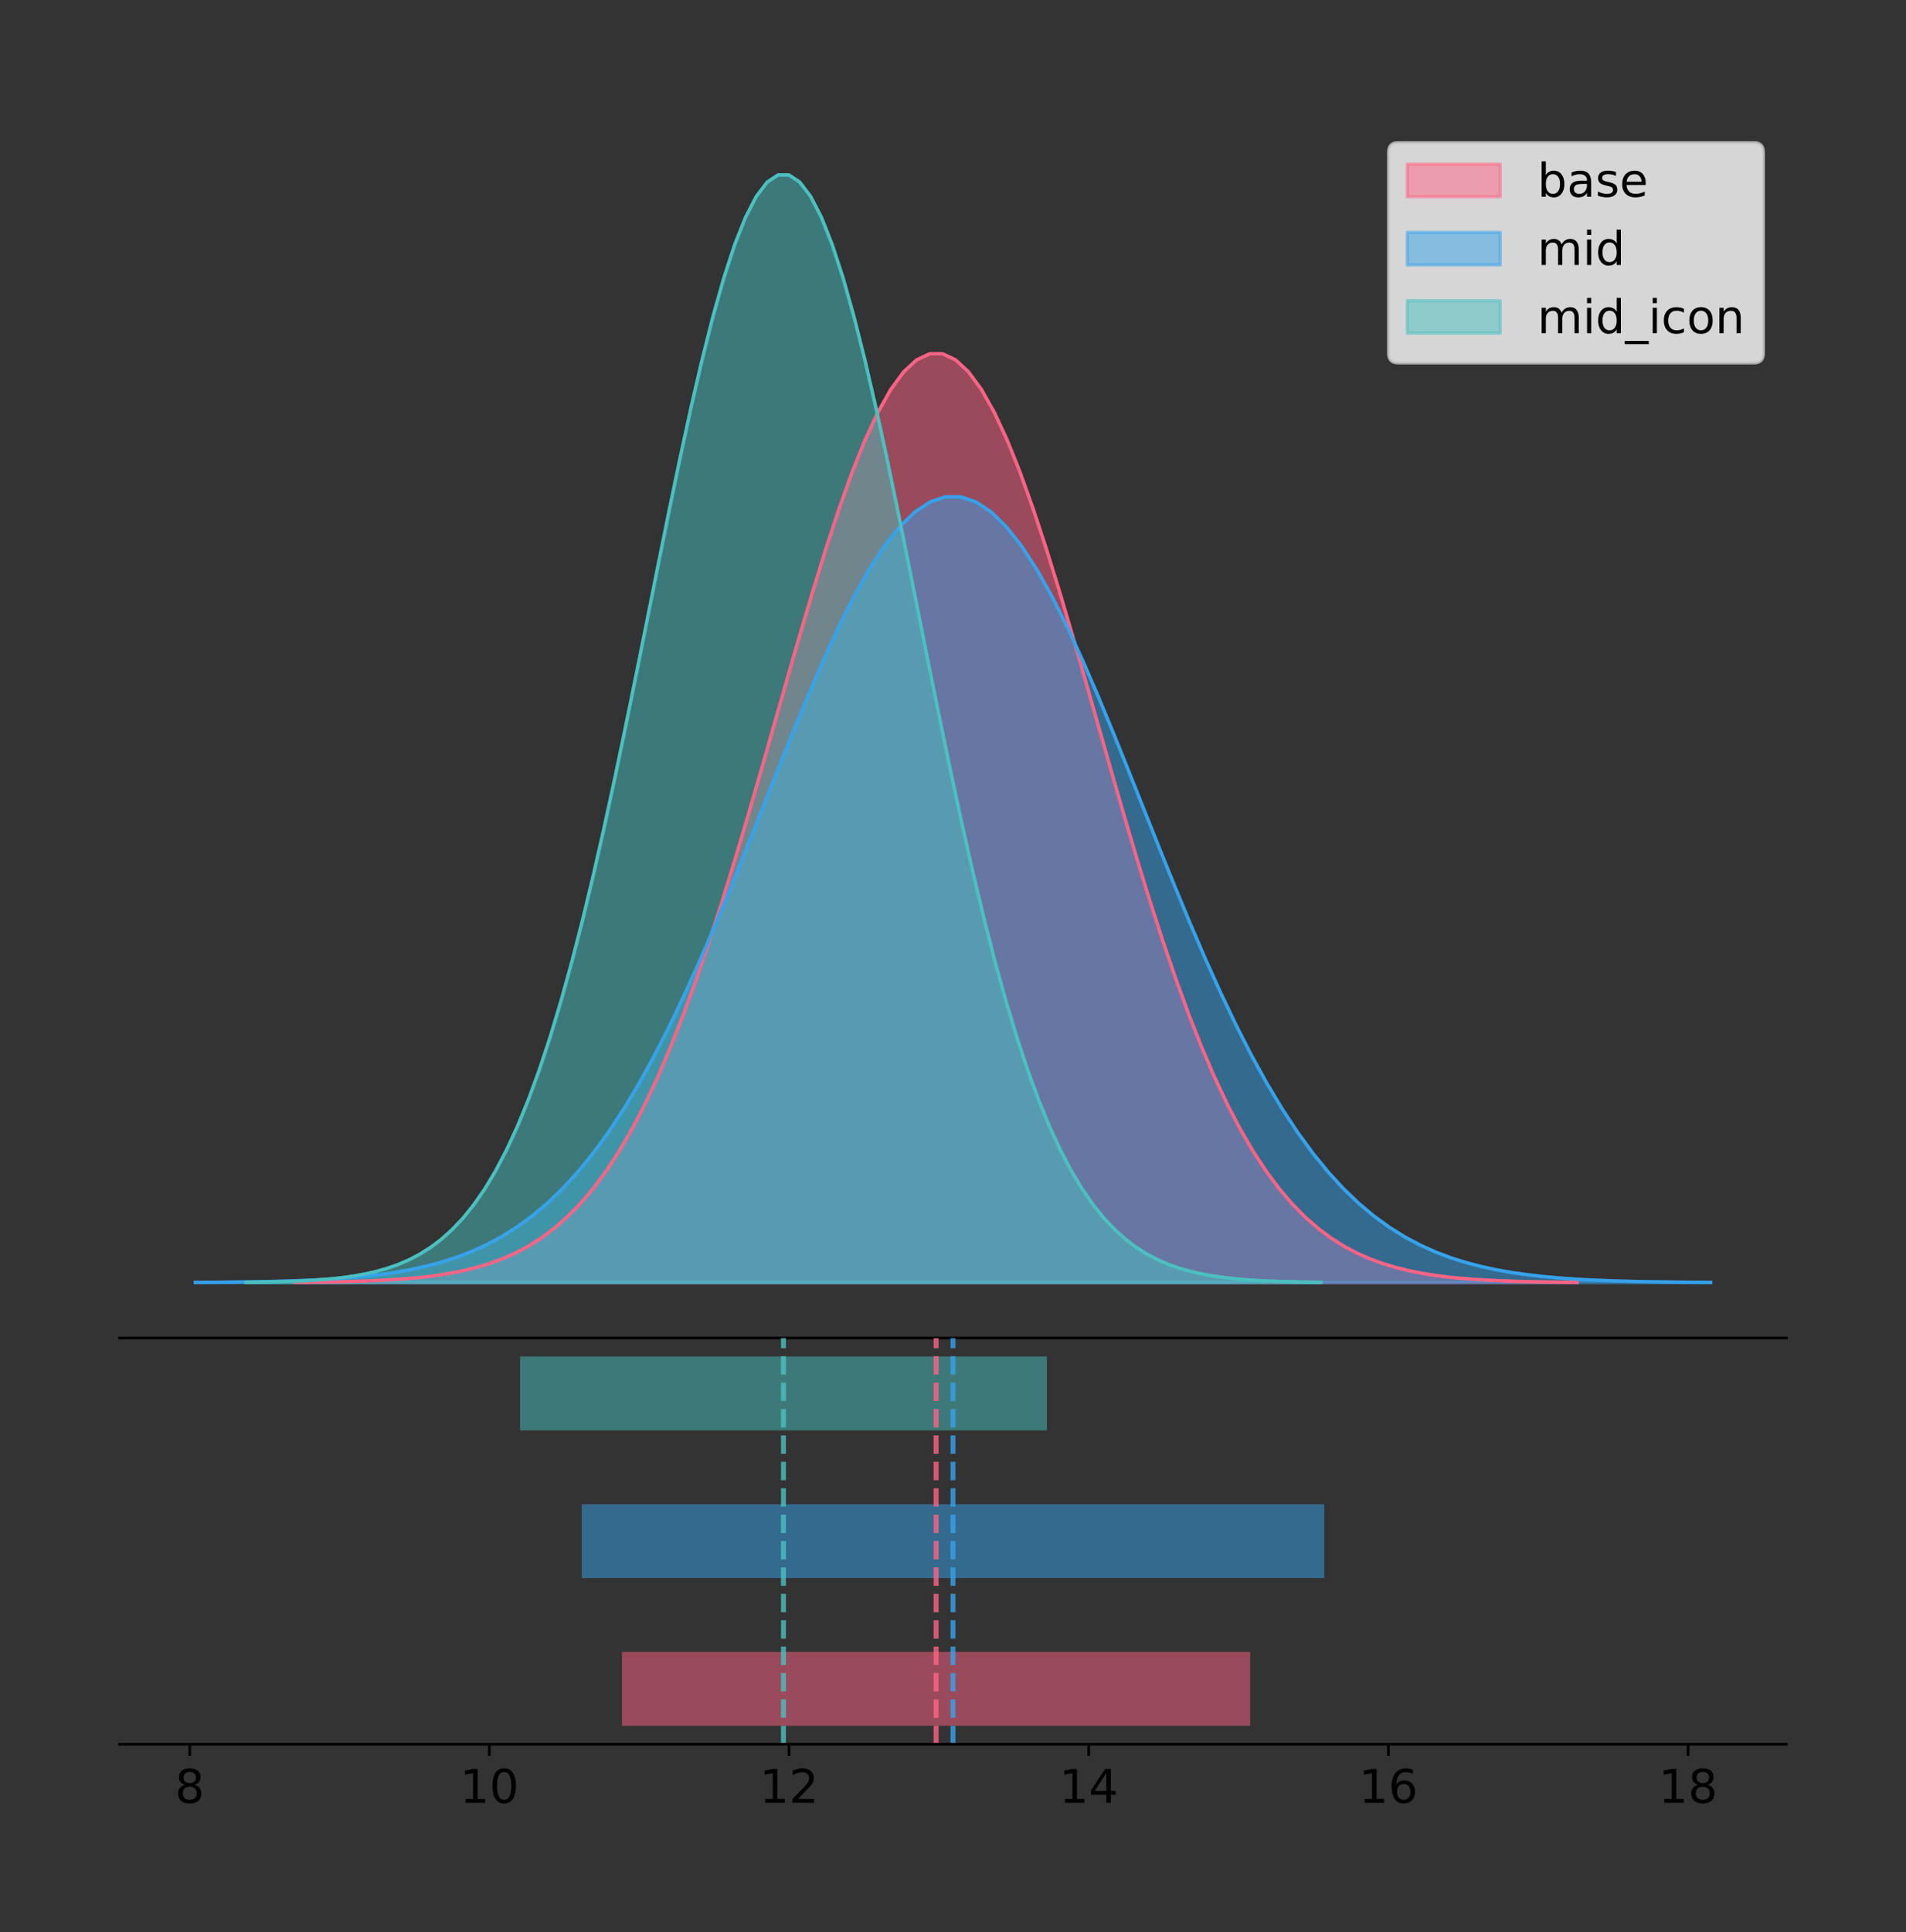 <?xml version="1.0" encoding="utf-8" standalone="no"?>
<!DOCTYPE svg PUBLIC "-//W3C//DTD SVG 1.1//EN"
  "http://www.w3.org/Graphics/SVG/1.1/DTD/svg11.dtd">
<!-- Created with matplotlib (https://matplotlib.org/) -->
<svg height="581.789pt" version="1.1" viewBox="0 0 574.2 581.789" width="574.2pt" xmlns="http://www.w3.org/2000/svg" xmlns:xlink="http://www.w3.org/1999/xlink">
 <rect x="0" y="0" width="574.2" height="581.789" fill="#333333" stroke="none"/>
 <defs>
  <style type="text/css">
*{stroke-linecap:butt;stroke-linejoin:round;}
  </style>
 </defs>
 <g id="figure_1">
  <g id="patch_1">
   <path d="M 0 581.789 
L 574.2 581.789 
L 574.2 0 
L 0 0 
z
" style="fill:none;"/>
  </g>
  <g id="axes_1">
   <g id="patch_2">
    <path d="M 36 402.93 
L 538.2 402.93 
L 538.2 36 
L 36 36 
z
" style="fill:none;"/>
   </g>
   <g id="PolyCollection_1">
    <defs>
     <path d="M 88.896 -195.538 
L 88.896 -195.632 
L 92.797 -195.667 
L 96.698 -195.715 
L 100.6 -195.778 
L 104.501 -195.863 
L 108.402 -195.974 
L 112.303 -196.119 
L 116.205 -196.307 
L 120.106 -196.55 
L 124.007 -196.86 
L 127.908 -197.255 
L 131.81 -197.753 
L 135.711 -198.376 
L 139.612 -199.152 
L 143.514 -200.11 
L 147.415 -201.284 
L 151.316 -202.712 
L 155.217 -204.437 
L 159.119 -206.505 
L 163.02 -208.966 
L 166.921 -211.872 
L 170.822 -215.277 
L 174.724 -219.237 
L 178.625 -223.807 
L 182.526 -229.038 
L 186.427 -234.978 
L 190.329 -241.67 
L 194.23 -249.146 
L 198.131 -257.427 
L 202.033 -266.524 
L 205.934 -276.427 
L 209.835 -287.112 
L 213.736 -298.533 
L 217.638 -310.626 
L 221.539 -323.3 
L 225.44 -336.448 
L 229.341 -349.937 
L 233.243 -363.616 
L 237.144 -377.317 
L 241.045 -390.854 
L 244.946 -404.034 
L 248.848 -416.654 
L 252.749 -428.512 
L 256.65 -439.408 
L 260.552 -449.153 
L 264.453 -457.57 
L 268.354 -464.504 
L 272.255 -469.825 
L 276.157 -473.431 
L 280.058 -475.252 
L 283.959 -475.252 
L 287.86 -473.431 
L 291.762 -469.825 
L 295.663 -464.504 
L 299.564 -457.57 
L 303.465 -449.153 
L 307.367 -439.408 
L 311.268 -428.512 
L 315.169 -416.654 
L 319.071 -404.034 
L 322.972 -390.854 
L 326.873 -377.317 
L 330.774 -363.616 
L 334.676 -349.937 
L 338.577 -336.448 
L 342.478 -323.3 
L 346.379 -310.626 
L 350.281 -298.533 
L 354.182 -287.112 
L 358.083 -276.427 
L 361.984 -266.524 
L 365.886 -257.427 
L 369.787 -249.146 
L 373.688 -241.67 
L 377.589 -234.978 
L 381.491 -229.038 
L 385.392 -223.807 
L 389.293 -219.237 
L 393.195 -215.277 
L 397.096 -211.872 
L 400.997 -208.966 
L 404.898 -206.505 
L 408.8 -204.437 
L 412.701 -202.712 
L 416.602 -201.284 
L 420.503 -200.11 
L 424.405 -199.152 
L 428.306 -198.376 
L 432.207 -197.753 
L 436.108 -197.255 
L 440.01 -196.86 
L 443.911 -196.55 
L 447.812 -196.307 
L 451.714 -196.119 
L 455.615 -195.974 
L 459.516 -195.863 
L 463.417 -195.778 
L 467.319 -195.715 
L 471.22 -195.667 
L 475.121 -195.632 
L 475.121 -195.538 
L 475.121 -195.538 
L 471.22 -195.538 
L 467.319 -195.538 
L 463.417 -195.538 
L 459.516 -195.538 
L 455.615 -195.538 
L 451.714 -195.538 
L 447.812 -195.538 
L 443.911 -195.538 
L 440.01 -195.538 
L 436.108 -195.538 
L 432.207 -195.538 
L 428.306 -195.538 
L 424.405 -195.538 
L 420.503 -195.538 
L 416.602 -195.538 
L 412.701 -195.538 
L 408.8 -195.538 
L 404.898 -195.538 
L 400.997 -195.538 
L 397.096 -195.538 
L 393.195 -195.538 
L 389.293 -195.538 
L 385.392 -195.538 
L 381.491 -195.538 
L 377.589 -195.538 
L 373.688 -195.538 
L 369.787 -195.538 
L 365.886 -195.538 
L 361.984 -195.538 
L 358.083 -195.538 
L 354.182 -195.538 
L 350.281 -195.538 
L 346.379 -195.538 
L 342.478 -195.538 
L 338.577 -195.538 
L 334.676 -195.538 
L 330.774 -195.538 
L 326.873 -195.538 
L 322.972 -195.538 
L 319.071 -195.538 
L 315.169 -195.538 
L 311.268 -195.538 
L 307.367 -195.538 
L 303.465 -195.538 
L 299.564 -195.538 
L 295.663 -195.538 
L 291.762 -195.538 
L 287.86 -195.538 
L 283.959 -195.538 
L 280.058 -195.538 
L 276.157 -195.538 
L 272.255 -195.538 
L 268.354 -195.538 
L 264.453 -195.538 
L 260.552 -195.538 
L 256.65 -195.538 
L 252.749 -195.538 
L 248.848 -195.538 
L 244.946 -195.538 
L 241.045 -195.538 
L 237.144 -195.538 
L 233.243 -195.538 
L 229.341 -195.538 
L 225.44 -195.538 
L 221.539 -195.538 
L 217.638 -195.538 
L 213.736 -195.538 
L 209.835 -195.538 
L 205.934 -195.538 
L 202.033 -195.538 
L 198.131 -195.538 
L 194.23 -195.538 
L 190.329 -195.538 
L 186.427 -195.538 
L 182.526 -195.538 
L 178.625 -195.538 
L 174.724 -195.538 
L 170.822 -195.538 
L 166.921 -195.538 
L 163.02 -195.538 
L 159.119 -195.538 
L 155.217 -195.538 
L 151.316 -195.538 
L 147.415 -195.538 
L 143.514 -195.538 
L 139.612 -195.538 
L 135.711 -195.538 
L 131.81 -195.538 
L 127.908 -195.538 
L 124.007 -195.538 
L 120.106 -195.538 
L 116.205 -195.538 
L 112.303 -195.538 
L 108.402 -195.538 
L 104.501 -195.538 
L 100.6 -195.538 
L 96.698 -195.538 
L 92.797 -195.538 
L 88.896 -195.538 
z
" id="m0b318b59a5" style="stroke:#ff6384;stroke-opacity:0.5;"/>
    </defs>
    <g clip-path="url(#pa1c0370729)">
     <use style="fill:#ff6384;fill-opacity:0.5;stroke:#ff6384;stroke-opacity:0.5;" x="0" xlink:href="#m0b318b59a5" y="581.789"/>
    </g>
   </g>
   <g id="PolyCollection_2">
    <defs>
     <path d="M 58.827 -195.538 
L 58.827 -195.617 
L 63.439 -195.647 
L 68.05 -195.688 
L 72.662 -195.741 
L 77.274 -195.813 
L 81.885 -195.907 
L 86.497 -196.029 
L 91.108 -196.188 
L 95.72 -196.394 
L 100.331 -196.656 
L 104.943 -196.99 
L 109.555 -197.412 
L 114.166 -197.939 
L 118.778 -198.595 
L 123.389 -199.406 
L 128.001 -200.399 
L 132.612 -201.607 
L 137.224 -203.066 
L 141.836 -204.816 
L 146.447 -206.898 
L 151.059 -209.356 
L 155.67 -212.237 
L 160.282 -215.587 
L 164.893 -219.453 
L 169.505 -223.878 
L 174.117 -228.903 
L 178.728 -234.564 
L 183.34 -240.889 
L 187.951 -247.895 
L 192.563 -255.59 
L 197.174 -263.968 
L 201.786 -273.007 
L 206.398 -282.669 
L 211.009 -292.899 
L 215.621 -303.622 
L 220.232 -314.744 
L 224.844 -326.156 
L 229.455 -337.728 
L 234.067 -349.318 
L 238.679 -360.77 
L 243.29 -371.92 
L 247.902 -382.596 
L 252.513 -392.628 
L 257.125 -401.846 
L 261.736 -410.089 
L 266.348 -417.21 
L 270.96 -423.076 
L 275.571 -427.578 
L 280.183 -430.628 
L 284.794 -432.168 
L 289.406 -432.168 
L 294.017 -430.628 
L 298.629 -427.578 
L 303.24 -423.076 
L 307.852 -417.21 
L 312.464 -410.089 
L 317.075 -401.846 
L 321.687 -392.628 
L 326.298 -382.596 
L 330.91 -371.92 
L 335.521 -360.77 
L 340.133 -349.318 
L 344.745 -337.728 
L 349.356 -326.156 
L 353.968 -314.744 
L 358.579 -303.622 
L 363.191 -292.899 
L 367.802 -282.669 
L 372.414 -273.007 
L 377.026 -263.968 
L 381.637 -255.59 
L 386.249 -247.895 
L 390.86 -240.889 
L 395.472 -234.564 
L 400.083 -228.903 
L 404.695 -223.878 
L 409.307 -219.453 
L 413.918 -215.587 
L 418.53 -212.237 
L 423.141 -209.356 
L 427.753 -206.898 
L 432.364 -204.816 
L 436.976 -203.066 
L 441.588 -201.607 
L 446.199 -200.399 
L 450.811 -199.406 
L 455.422 -198.595 
L 460.034 -197.939 
L 464.645 -197.412 
L 469.257 -196.99 
L 473.869 -196.656 
L 478.48 -196.394 
L 483.092 -196.188 
L 487.703 -196.029 
L 492.315 -195.907 
L 496.926 -195.813 
L 501.538 -195.741 
L 506.15 -195.688 
L 510.761 -195.647 
L 515.373 -195.617 
L 515.373 -195.538 
L 515.373 -195.538 
L 510.761 -195.538 
L 506.15 -195.538 
L 501.538 -195.538 
L 496.926 -195.538 
L 492.315 -195.538 
L 487.703 -195.538 
L 483.092 -195.538 
L 478.48 -195.538 
L 473.869 -195.538 
L 469.257 -195.538 
L 464.645 -195.538 
L 460.034 -195.538 
L 455.422 -195.538 
L 450.811 -195.538 
L 446.199 -195.538 
L 441.588 -195.538 
L 436.976 -195.538 
L 432.364 -195.538 
L 427.753 -195.538 
L 423.141 -195.538 
L 418.53 -195.538 
L 413.918 -195.538 
L 409.307 -195.538 
L 404.695 -195.538 
L 400.083 -195.538 
L 395.472 -195.538 
L 390.86 -195.538 
L 386.249 -195.538 
L 381.637 -195.538 
L 377.026 -195.538 
L 372.414 -195.538 
L 367.802 -195.538 
L 363.191 -195.538 
L 358.579 -195.538 
L 353.968 -195.538 
L 349.356 -195.538 
L 344.745 -195.538 
L 340.133 -195.538 
L 335.521 -195.538 
L 330.91 -195.538 
L 326.298 -195.538 
L 321.687 -195.538 
L 317.075 -195.538 
L 312.464 -195.538 
L 307.852 -195.538 
L 303.24 -195.538 
L 298.629 -195.538 
L 294.017 -195.538 
L 289.406 -195.538 
L 284.794 -195.538 
L 280.183 -195.538 
L 275.571 -195.538 
L 270.96 -195.538 
L 266.348 -195.538 
L 261.736 -195.538 
L 257.125 -195.538 
L 252.513 -195.538 
L 247.902 -195.538 
L 243.29 -195.538 
L 238.679 -195.538 
L 234.067 -195.538 
L 229.455 -195.538 
L 224.844 -195.538 
L 220.232 -195.538 
L 215.621 -195.538 
L 211.009 -195.538 
L 206.398 -195.538 
L 201.786 -195.538 
L 197.174 -195.538 
L 192.563 -195.538 
L 187.951 -195.538 
L 183.34 -195.538 
L 178.728 -195.538 
L 174.117 -195.538 
L 169.505 -195.538 
L 164.893 -195.538 
L 160.282 -195.538 
L 155.67 -195.538 
L 151.059 -195.538 
L 146.447 -195.538 
L 141.836 -195.538 
L 137.224 -195.538 
L 132.612 -195.538 
L 128.001 -195.538 
L 123.389 -195.538 
L 118.778 -195.538 
L 114.166 -195.538 
L 109.555 -195.538 
L 104.943 -195.538 
L 100.331 -195.538 
L 95.72 -195.538 
L 91.108 -195.538 
L 86.497 -195.538 
L 81.885 -195.538 
L 77.274 -195.538 
L 72.662 -195.538 
L 68.05 -195.538 
L 63.439 -195.538 
L 58.827 -195.538 
z
" id="m1420cfcdd9" style="stroke:#36a2eb;stroke-opacity:0.5;"/>
    </defs>
    <g clip-path="url(#pa1c0370729)">
     <use style="fill:#36a2eb;fill-opacity:0.5;stroke:#36a2eb;stroke-opacity:0.5;" x="0" xlink:href="#m1420cfcdd9" y="581.789"/>
    </g>
   </g>
   <g id="PolyCollection_3">
    <defs>
     <path d="M 74.09 -195.538 
L 74.09 -195.65 
L 77.361 -195.692 
L 80.633 -195.749 
L 83.904 -195.825 
L 87.175 -195.925 
L 90.447 -196.058 
L 93.718 -196.23 
L 96.99 -196.455 
L 100.261 -196.744 
L 103.532 -197.115 
L 106.804 -197.585 
L 110.075 -198.179 
L 113.346 -198.923 
L 116.618 -199.848 
L 119.889 -200.99 
L 123.16 -202.39 
L 126.432 -204.093 
L 129.703 -206.151 
L 132.974 -208.617 
L 136.246 -211.552 
L 139.517 -215.017 
L 142.789 -219.078 
L 146.06 -223.801 
L 149.331 -229.25 
L 152.603 -235.488 
L 155.874 -242.572 
L 159.145 -250.552 
L 162.417 -259.468 
L 165.688 -269.344 
L 168.959 -280.192 
L 172.231 -292.002 
L 175.502 -304.744 
L 178.774 -318.365 
L 182.045 -332.786 
L 185.316 -347.901 
L 188.588 -363.58 
L 191.859 -379.667 
L 195.13 -395.98 
L 198.402 -412.318 
L 201.673 -428.462 
L 204.944 -444.18 
L 208.216 -459.23 
L 211.487 -473.372 
L 214.759 -486.366 
L 218.03 -497.987 
L 221.301 -508.025 
L 224.573 -516.294 
L 227.844 -522.64 
L 231.115 -526.94 
L 234.387 -529.111 
L 237.658 -529.111 
L 240.929 -526.94 
L 244.201 -522.64 
L 247.472 -516.294 
L 250.744 -508.025 
L 254.015 -497.987 
L 257.286 -486.366 
L 260.558 -473.372 
L 263.829 -459.23 
L 267.1 -444.18 
L 270.372 -428.462 
L 273.643 -412.318 
L 276.914 -395.98 
L 280.186 -379.667 
L 283.457 -363.58 
L 286.728 -347.901 
L 290 -332.786 
L 293.271 -318.365 
L 296.543 -304.744 
L 299.814 -292.002 
L 303.085 -280.192 
L 306.357 -269.344 
L 309.628 -259.468 
L 312.899 -250.552 
L 316.171 -242.572 
L 319.442 -235.488 
L 322.713 -229.25 
L 325.985 -223.801 
L 329.256 -219.078 
L 332.528 -215.017 
L 335.799 -211.552 
L 339.07 -208.617 
L 342.342 -206.151 
L 345.613 -204.093 
L 348.884 -202.39 
L 352.156 -200.99 
L 355.427 -199.848 
L 358.698 -198.923 
L 361.97 -198.179 
L 365.241 -197.585 
L 368.513 -197.115 
L 371.784 -196.744 
L 375.055 -196.455 
L 378.327 -196.23 
L 381.598 -196.058 
L 384.869 -195.925 
L 388.141 -195.825 
L 391.412 -195.749 
L 394.683 -195.692 
L 397.955 -195.65 
L 397.955 -195.538 
L 397.955 -195.538 
L 394.683 -195.538 
L 391.412 -195.538 
L 388.141 -195.538 
L 384.869 -195.538 
L 381.598 -195.538 
L 378.327 -195.538 
L 375.055 -195.538 
L 371.784 -195.538 
L 368.513 -195.538 
L 365.241 -195.538 
L 361.97 -195.538 
L 358.698 -195.538 
L 355.427 -195.538 
L 352.156 -195.538 
L 348.884 -195.538 
L 345.613 -195.538 
L 342.342 -195.538 
L 339.07 -195.538 
L 335.799 -195.538 
L 332.528 -195.538 
L 329.256 -195.538 
L 325.985 -195.538 
L 322.713 -195.538 
L 319.442 -195.538 
L 316.171 -195.538 
L 312.899 -195.538 
L 309.628 -195.538 
L 306.357 -195.538 
L 303.085 -195.538 
L 299.814 -195.538 
L 296.543 -195.538 
L 293.271 -195.538 
L 290 -195.538 
L 286.728 -195.538 
L 283.457 -195.538 
L 280.186 -195.538 
L 276.914 -195.538 
L 273.643 -195.538 
L 270.372 -195.538 
L 267.1 -195.538 
L 263.829 -195.538 
L 260.558 -195.538 
L 257.286 -195.538 
L 254.015 -195.538 
L 250.744 -195.538 
L 247.472 -195.538 
L 244.201 -195.538 
L 240.929 -195.538 
L 237.658 -195.538 
L 234.387 -195.538 
L 231.115 -195.538 
L 227.844 -195.538 
L 224.573 -195.538 
L 221.301 -195.538 
L 218.03 -195.538 
L 214.759 -195.538 
L 211.487 -195.538 
L 208.216 -195.538 
L 204.944 -195.538 
L 201.673 -195.538 
L 198.402 -195.538 
L 195.13 -195.538 
L 191.859 -195.538 
L 188.588 -195.538 
L 185.316 -195.538 
L 182.045 -195.538 
L 178.774 -195.538 
L 175.502 -195.538 
L 172.231 -195.538 
L 168.959 -195.538 
L 165.688 -195.538 
L 162.417 -195.538 
L 159.145 -195.538 
L 155.874 -195.538 
L 152.603 -195.538 
L 149.331 -195.538 
L 146.06 -195.538 
L 142.789 -195.538 
L 139.517 -195.538 
L 136.246 -195.538 
L 132.974 -195.538 
L 129.703 -195.538 
L 126.432 -195.538 
L 123.16 -195.538 
L 119.889 -195.538 
L 116.618 -195.538 
L 113.346 -195.538 
L 110.075 -195.538 
L 106.804 -195.538 
L 103.532 -195.538 
L 100.261 -195.538 
L 96.99 -195.538 
L 93.718 -195.538 
L 90.447 -195.538 
L 87.175 -195.538 
L 83.904 -195.538 
L 80.633 -195.538 
L 77.361 -195.538 
L 74.09 -195.538 
z
" id="m43dbe5cfb4" style="stroke:#4bc0c0;stroke-opacity:0.5;"/>
    </defs>
    <g clip-path="url(#pa1c0370729)">
     <use style="fill:#4bc0c0;fill-opacity:0.5;stroke:#4bc0c0;stroke-opacity:0.5;" x="0" xlink:href="#m43dbe5cfb4" y="581.789"/>
    </g>
   </g>
   <g id="line2d_1">
    <path clip-path="url(#pa1c0370729)" d="M 88.896 386.157 
L 92.797 386.122 
L 96.698 386.074 
L 100.6 386.011 
L 104.501 385.927 
L 108.402 385.816 
L 112.303 385.671 
L 116.205 385.482 
L 120.106 385.24 
L 124.007 384.929 
L 127.908 384.535 
L 131.81 384.037 
L 135.711 383.413 
L 139.612 382.637 
L 143.514 381.68 
L 147.415 380.506 
L 151.316 379.077 
L 155.217 377.352 
L 159.119 375.284 
L 163.02 372.823 
L 166.921 369.918 
L 170.822 366.512 
L 174.724 362.552 
L 178.625 357.983 
L 182.526 352.752 
L 186.427 346.811 
L 190.329 340.12 
L 194.23 332.644 
L 198.131 324.362 
L 202.033 315.266 
L 205.934 305.362 
L 209.835 294.678 
L 213.736 283.256 
L 217.638 271.164 
L 221.539 258.489 
L 225.44 245.341 
L 229.341 231.852 
L 233.243 218.173 
L 237.144 204.473 
L 241.045 190.935 
L 244.946 177.756 
L 248.848 165.135 
L 252.749 153.277 
L 256.65 142.381 
L 260.552 132.636 
L 264.453 124.219 
L 268.354 117.285 
L 272.255 111.964 
L 276.157 108.358 
L 280.058 106.538 
L 283.959 106.538 
L 287.86 108.358 
L 291.762 111.964 
L 295.663 117.285 
L 299.564 124.219 
L 303.465 132.636 
L 307.367 142.381 
L 311.268 153.277 
L 315.169 165.135 
L 319.071 177.756 
L 322.972 190.935 
L 326.873 204.473 
L 330.774 218.173 
L 334.676 231.852 
L 338.577 245.341 
L 342.478 258.489 
L 346.379 271.164 
L 350.281 283.256 
L 354.182 294.678 
L 358.083 305.362 
L 361.984 315.266 
L 365.886 324.362 
L 369.787 332.644 
L 373.688 340.12 
L 377.589 346.811 
L 381.491 352.752 
L 385.392 357.983 
L 389.293 362.552 
L 393.195 366.512 
L 397.096 369.918 
L 400.997 372.823 
L 404.898 375.284 
L 408.8 377.352 
L 412.701 379.077 
L 416.602 380.506 
L 420.503 381.68 
L 424.405 382.637 
L 428.306 383.413 
L 432.207 384.037 
L 436.108 384.535 
L 440.01 384.929 
L 443.911 385.24 
L 447.812 385.482 
L 451.714 385.671 
L 455.615 385.816 
L 459.516 385.927 
L 463.417 386.011 
L 467.319 386.074 
L 471.22 386.122 
L 475.121 386.157 
" style="fill:none;stroke:#ff6384;stroke-linecap:square;"/>
   </g>
   <g id="line2d_2">
    <path clip-path="url(#pa1c0370729)" d="M 58.827 386.172 
L 63.439 386.142 
L 68.05 386.102 
L 72.662 386.048 
L 77.274 385.977 
L 81.885 385.883 
L 86.497 385.76 
L 91.108 385.601 
L 95.72 385.396 
L 100.331 385.133 
L 104.943 384.799 
L 109.555 384.378 
L 114.166 383.85 
L 118.778 383.194 
L 123.389 382.384 
L 128.001 381.391 
L 132.612 380.182 
L 137.224 378.723 
L 141.836 376.973 
L 146.447 374.892 
L 151.059 372.433 
L 155.67 369.552 
L 160.282 366.202 
L 164.893 362.337 
L 169.505 357.912 
L 174.117 352.886 
L 178.728 347.225 
L 183.34 340.901 
L 187.951 333.895 
L 192.563 326.199 
L 197.174 317.822 
L 201.786 308.782 
L 206.398 299.12 
L 211.009 288.89 
L 215.621 278.168 
L 220.232 267.045 
L 224.844 255.634 
L 229.455 244.062 
L 234.067 232.471 
L 238.679 221.019 
L 243.29 209.87 
L 247.902 199.193 
L 252.513 189.161 
L 257.125 179.943 
L 261.736 171.7 
L 266.348 164.579 
L 270.96 158.713 
L 275.571 154.212 
L 280.183 151.161 
L 284.794 149.621 
L 289.406 149.621 
L 294.017 151.161 
L 298.629 154.212 
L 303.24 158.713 
L 307.852 164.579 
L 312.464 171.7 
L 317.075 179.943 
L 321.687 189.161 
L 326.298 199.193 
L 330.91 209.87 
L 335.521 221.019 
L 340.133 232.471 
L 344.745 244.062 
L 349.356 255.634 
L 353.968 267.045 
L 358.579 278.168 
L 363.191 288.89 
L 367.802 299.12 
L 372.414 308.782 
L 377.026 317.822 
L 381.637 326.199 
L 386.249 333.895 
L 390.86 340.901 
L 395.472 347.225 
L 400.083 352.886 
L 404.695 357.912 
L 409.307 362.337 
L 413.918 366.202 
L 418.53 369.552 
L 423.141 372.433 
L 427.753 374.892 
L 432.364 376.973 
L 436.976 378.723 
L 441.588 380.182 
L 446.199 381.391 
L 450.811 382.384 
L 455.422 383.194 
L 460.034 383.85 
L 464.645 384.378 
L 469.257 384.799 
L 473.869 385.133 
L 478.48 385.396 
L 483.092 385.601 
L 487.703 385.76 
L 492.315 385.883 
L 496.926 385.977 
L 501.538 386.048 
L 506.15 386.102 
L 510.761 386.142 
L 515.373 386.172 
" style="fill:none;stroke:#36a2eb;stroke-linecap:square;"/>
   </g>
   <g id="line2d_3">
    <path clip-path="url(#pa1c0370729)" d="M 74.09 386.139 
L 77.361 386.097 
L 80.633 386.04 
L 83.904 385.965 
L 87.175 385.864 
L 90.447 385.732 
L 93.718 385.559 
L 96.99 385.334 
L 100.261 385.045 
L 103.532 384.675 
L 106.804 384.204 
L 110.075 383.61 
L 113.346 382.867 
L 116.618 381.941 
L 119.889 380.799 
L 123.16 379.399 
L 126.432 377.696 
L 129.703 375.639 
L 132.974 373.172 
L 136.246 370.238 
L 139.517 366.772 
L 142.789 362.711 
L 146.06 357.989 
L 149.331 352.539 
L 152.603 346.301 
L 155.874 339.217 
L 159.145 331.237 
L 162.417 322.322 
L 165.688 312.445 
L 168.959 301.597 
L 172.231 289.787 
L 175.502 277.045 
L 178.774 263.424 
L 182.045 249.004 
L 185.316 233.888 
L 188.588 218.209 
L 191.859 202.123 
L 195.13 185.809 
L 198.402 169.471 
L 201.673 153.327 
L 204.944 137.61 
L 208.216 122.559 
L 211.487 108.418 
L 214.759 95.423 
L 218.03 83.803 
L 221.301 73.765 
L 224.573 65.495 
L 227.844 59.15 
L 231.115 54.85 
L 234.387 52.679 
L 237.658 52.679 
L 240.929 54.85 
L 244.201 59.15 
L 247.472 65.495 
L 250.744 73.765 
L 254.015 83.803 
L 257.286 95.423 
L 260.558 108.418 
L 263.829 122.559 
L 267.1 137.61 
L 270.372 153.327 
L 273.643 169.471 
L 276.914 185.809 
L 280.186 202.123 
L 283.457 218.209 
L 286.728 233.888 
L 290 249.004 
L 293.271 263.424 
L 296.543 277.045 
L 299.814 289.787 
L 303.085 301.597 
L 306.357 312.445 
L 309.628 322.322 
L 312.899 331.237 
L 316.171 339.217 
L 319.442 346.301 
L 322.713 352.539 
L 325.985 357.989 
L 329.256 362.711 
L 332.528 366.772 
L 335.799 370.238 
L 339.07 373.172 
L 342.342 375.639 
L 345.613 377.696 
L 348.884 379.399 
L 352.156 380.799 
L 355.427 381.941 
L 358.698 382.867 
L 361.97 383.61 
L 365.241 384.204 
L 368.513 384.675 
L 371.784 385.045 
L 375.055 385.334 
L 378.327 385.559 
L 381.598 385.732 
L 384.869 385.864 
L 388.141 385.965 
L 391.412 386.04 
L 394.683 386.097 
L 397.955 386.139 
" style="fill:none;stroke:#4bc0c0;stroke-linecap:square;"/>
   </g>
   <g id="patch_3">
    <path d="M 36 402.93 
L 538.2 402.93 
" style="fill:none;stroke:#000000;stroke-linecap:square;stroke-linejoin:miter;stroke-width:0.8;"/>
   </g>
   <g id="legend_1">
    <g id="patch_4">
     <path d="M 421.16 109.237 
L 528.4 109.237 
Q 531.2 109.237 531.2 106.438 
L 531.2 45.8 
Q 531.2 43 528.4 43 
L 421.16 43 
Q 418.36 43 418.36 45.8 
L 418.36 106.438 
Q 418.36 109.237 421.16 109.237 
z
" style="fill:#ffffff;opacity:0.8;stroke:#cccccc;stroke-linejoin:miter;"/>
    </g>
    <g id="patch_5">
     <path d="M 423.96 59.238 
L 451.96 59.238 
L 451.96 49.438 
L 423.96 49.438 
z
" style="fill:#ff6384;opacity:0.5;stroke:#ff6384;stroke-linejoin:miter;"/>
    </g>
    <g id="text_1">
     <!-- base -->
     <defs>
      <path d="M 48.688 27.297 
Q 48.688 37.203 44.609 42.844 
Q 40.531 48.484 33.406 48.484 
Q 26.266 48.484 22.188 42.844 
Q 18.109 37.203 18.109 27.297 
Q 18.109 17.391 22.188 11.75 
Q 26.266 6.109 33.406 6.109 
Q 40.531 6.109 44.609 11.75 
Q 48.688 17.391 48.688 27.297 
z
M 18.109 46.391 
Q 20.953 51.266 25.266 53.625 
Q 29.594 56 35.594 56 
Q 45.562 56 51.781 48.094 
Q 58.016 40.188 58.016 27.297 
Q 58.016 14.406 51.781 6.484 
Q 45.562 -1.422 35.594 -1.422 
Q 29.594 -1.422 25.266 0.953 
Q 20.953 3.328 18.109 8.203 
L 18.109 0 
L 9.078 0 
L 9.078 75.984 
L 18.109 75.984 
z
" id="DejaVuSans-98"/>
      <path d="M 34.281 27.484 
Q 23.391 27.484 19.188 25 
Q 14.984 22.516 14.984 16.5 
Q 14.984 11.719 18.141 8.906 
Q 21.297 6.109 26.703 6.109 
Q 34.188 6.109 38.703 11.406 
Q 43.219 16.703 43.219 25.484 
L 43.219 27.484 
z
M 52.203 31.203 
L 52.203 0 
L 43.219 0 
L 43.219 8.297 
Q 40.141 3.328 35.547 0.953 
Q 30.953 -1.422 24.312 -1.422 
Q 15.922 -1.422 10.953 3.297 
Q 6 8.016 6 15.922 
Q 6 25.141 12.172 29.828 
Q 18.359 34.516 30.609 34.516 
L 43.219 34.516 
L 43.219 35.406 
Q 43.219 41.609 39.141 45 
Q 35.062 48.391 27.688 48.391 
Q 23 48.391 18.547 47.266 
Q 14.109 46.141 10.016 43.891 
L 10.016 52.203 
Q 14.938 54.109 19.578 55.047 
Q 24.219 56 28.609 56 
Q 40.484 56 46.344 49.844 
Q 52.203 43.703 52.203 31.203 
z
" id="DejaVuSans-97"/>
      <path d="M 44.281 53.078 
L 44.281 44.578 
Q 40.484 46.531 36.375 47.5 
Q 32.281 48.484 27.875 48.484 
Q 21.188 48.484 17.844 46.438 
Q 14.5 44.391 14.5 40.281 
Q 14.5 37.156 16.891 35.375 
Q 19.281 33.594 26.516 31.984 
L 29.594 31.297 
Q 39.156 29.25 43.188 25.516 
Q 47.219 21.781 47.219 15.094 
Q 47.219 7.469 41.188 3.016 
Q 35.156 -1.422 24.609 -1.422 
Q 20.219 -1.422 15.453 -0.562 
Q 10.688 0.297 5.422 2 
L 5.422 11.281 
Q 10.406 8.688 15.234 7.391 
Q 20.062 6.109 24.812 6.109 
Q 31.156 6.109 34.562 8.281 
Q 37.984 10.453 37.984 14.406 
Q 37.984 18.062 35.516 20.016 
Q 33.062 21.969 24.703 23.781 
L 21.578 24.516 
Q 13.234 26.266 9.516 29.906 
Q 5.812 33.547 5.812 39.891 
Q 5.812 47.609 11.281 51.797 
Q 16.75 56 26.812 56 
Q 31.781 56 36.172 55.266 
Q 40.578 54.547 44.281 53.078 
z
" id="DejaVuSans-115"/>
      <path d="M 56.203 29.594 
L 56.203 25.203 
L 14.891 25.203 
Q 15.484 15.922 20.484 11.062 
Q 25.484 6.203 34.422 6.203 
Q 39.594 6.203 44.453 7.469 
Q 49.312 8.734 54.109 11.281 
L 54.109 2.781 
Q 49.266 0.734 44.188 -0.344 
Q 39.109 -1.422 33.891 -1.422 
Q 20.797 -1.422 13.156 6.188 
Q 5.516 13.812 5.516 26.812 
Q 5.516 40.234 12.766 48.109 
Q 20.016 56 32.328 56 
Q 43.359 56 49.781 48.891 
Q 56.203 41.797 56.203 29.594 
z
M 47.219 32.234 
Q 47.125 39.594 43.094 43.984 
Q 39.062 48.391 32.422 48.391 
Q 24.906 48.391 20.391 44.141 
Q 15.875 39.891 15.188 32.172 
z
" id="DejaVuSans-101"/>
     </defs>
     <g transform="translate(463.16 59.238)scale(0.14 -0.14)">
      <use xlink:href="#DejaVuSans-98"/>
      <use x="63.477" xlink:href="#DejaVuSans-97"/>
      <use x="124.756" xlink:href="#DejaVuSans-115"/>
      <use x="176.855" xlink:href="#DejaVuSans-101"/>
     </g>
    </g>
    <g id="patch_6">
     <path d="M 423.96 79.787 
L 451.96 79.787 
L 451.96 69.987 
L 423.96 69.987 
z
" style="fill:#36a2eb;opacity:0.5;stroke:#36a2eb;stroke-linejoin:miter;"/>
    </g>
    <g id="text_2">
     <!-- mid -->
     <defs>
      <path d="M 52 44.188 
Q 55.375 50.25 60.062 53.125 
Q 64.75 56 71.094 56 
Q 79.641 56 84.281 50.016 
Q 88.922 44.047 88.922 33.016 
L 88.922 0 
L 79.891 0 
L 79.891 32.719 
Q 79.891 40.578 77.094 44.375 
Q 74.312 48.188 68.609 48.188 
Q 61.625 48.188 57.562 43.547 
Q 53.516 38.922 53.516 30.906 
L 53.516 0 
L 44.484 0 
L 44.484 32.719 
Q 44.484 40.625 41.703 44.406 
Q 38.922 48.188 33.109 48.188 
Q 26.219 48.188 22.156 43.531 
Q 18.109 38.875 18.109 30.906 
L 18.109 0 
L 9.078 0 
L 9.078 54.688 
L 18.109 54.688 
L 18.109 46.188 
Q 21.188 51.219 25.484 53.609 
Q 29.781 56 35.688 56 
Q 41.656 56 45.828 52.969 
Q 50 49.953 52 44.188 
z
" id="DejaVuSans-109"/>
      <path d="M 9.422 54.688 
L 18.406 54.688 
L 18.406 0 
L 9.422 0 
z
M 9.422 75.984 
L 18.406 75.984 
L 18.406 64.594 
L 9.422 64.594 
z
" id="DejaVuSans-105"/>
      <path d="M 45.406 46.391 
L 45.406 75.984 
L 54.391 75.984 
L 54.391 0 
L 45.406 0 
L 45.406 8.203 
Q 42.578 3.328 38.25 0.953 
Q 33.938 -1.422 27.875 -1.422 
Q 17.969 -1.422 11.734 6.484 
Q 5.516 14.406 5.516 27.297 
Q 5.516 40.188 11.734 48.094 
Q 17.969 56 27.875 56 
Q 33.938 56 38.25 53.625 
Q 42.578 51.266 45.406 46.391 
z
M 14.797 27.297 
Q 14.797 17.391 18.875 11.75 
Q 22.953 6.109 30.078 6.109 
Q 37.203 6.109 41.297 11.75 
Q 45.406 17.391 45.406 27.297 
Q 45.406 37.203 41.297 42.844 
Q 37.203 48.484 30.078 48.484 
Q 22.953 48.484 18.875 42.844 
Q 14.797 37.203 14.797 27.297 
z
" id="DejaVuSans-100"/>
     </defs>
     <g transform="translate(463.16 79.787)scale(0.14 -0.14)">
      <use xlink:href="#DejaVuSans-109"/>
      <use x="97.412" xlink:href="#DejaVuSans-105"/>
      <use x="125.195" xlink:href="#DejaVuSans-100"/>
     </g>
    </g>
    <g id="patch_7">
     <path d="M 423.96 100.337 
L 451.96 100.337 
L 451.96 90.537 
L 423.96 90.537 
z
" style="fill:#4bc0c0;opacity:0.5;stroke:#4bc0c0;stroke-linejoin:miter;"/>
    </g>
    <g id="text_3">
     <!-- mid_icon -->
     <defs>
      <path d="M 50.984 -16.609 
L 50.984 -23.578 
L -0.984 -23.578 
L -0.984 -16.609 
z
" id="DejaVuSans-95"/>
      <path d="M 48.781 52.594 
L 48.781 44.188 
Q 44.969 46.297 41.141 47.344 
Q 37.312 48.391 33.406 48.391 
Q 24.656 48.391 19.812 42.844 
Q 14.984 37.312 14.984 27.297 
Q 14.984 17.281 19.812 11.734 
Q 24.656 6.203 33.406 6.203 
Q 37.312 6.203 41.141 7.25 
Q 44.969 8.297 48.781 10.406 
L 48.781 2.094 
Q 45.016 0.344 40.984 -0.531 
Q 36.969 -1.422 32.422 -1.422 
Q 20.062 -1.422 12.781 6.344 
Q 5.516 14.109 5.516 27.297 
Q 5.516 40.672 12.859 48.328 
Q 20.219 56 33.016 56 
Q 37.156 56 41.109 55.141 
Q 45.062 54.297 48.781 52.594 
z
" id="DejaVuSans-99"/>
      <path d="M 30.609 48.391 
Q 23.391 48.391 19.188 42.75 
Q 14.984 37.109 14.984 27.297 
Q 14.984 17.484 19.156 11.844 
Q 23.344 6.203 30.609 6.203 
Q 37.797 6.203 41.984 11.859 
Q 46.188 17.531 46.188 27.297 
Q 46.188 37.016 41.984 42.703 
Q 37.797 48.391 30.609 48.391 
z
M 30.609 56 
Q 42.328 56 49.016 48.375 
Q 55.719 40.766 55.719 27.297 
Q 55.719 13.875 49.016 6.219 
Q 42.328 -1.422 30.609 -1.422 
Q 18.844 -1.422 12.172 6.219 
Q 5.516 13.875 5.516 27.297 
Q 5.516 40.766 12.172 48.375 
Q 18.844 56 30.609 56 
z
" id="DejaVuSans-111"/>
      <path d="M 54.891 33.016 
L 54.891 0 
L 45.906 0 
L 45.906 32.719 
Q 45.906 40.484 42.875 44.328 
Q 39.844 48.188 33.797 48.188 
Q 26.516 48.188 22.312 43.547 
Q 18.109 38.922 18.109 30.906 
L 18.109 0 
L 9.078 0 
L 9.078 54.688 
L 18.109 54.688 
L 18.109 46.188 
Q 21.344 51.125 25.703 53.562 
Q 30.078 56 35.797 56 
Q 45.219 56 50.047 50.172 
Q 54.891 44.344 54.891 33.016 
z
" id="DejaVuSans-110"/>
     </defs>
     <g transform="translate(463.16 100.337)scale(0.14 -0.14)">
      <use xlink:href="#DejaVuSans-109"/>
      <use x="97.412" xlink:href="#DejaVuSans-105"/>
      <use x="125.195" xlink:href="#DejaVuSans-100"/>
      <use x="188.672" xlink:href="#DejaVuSans-95"/>
      <use x="238.672" xlink:href="#DejaVuSans-105"/>
      <use x="266.455" xlink:href="#DejaVuSans-99"/>
      <use x="321.436" xlink:href="#DejaVuSans-111"/>
      <use x="382.617" xlink:href="#DejaVuSans-110"/>
     </g>
    </g>
   </g>
  </g>
  <g id="axes_2">
   <g id="patch_8">
    <path d="M 36 525.24 
L 538.2 525.24 
L 538.2 402.93 
L 36 402.93 
z
" style="fill:none;"/>
   </g>
   <g id="patch_9">
    <path clip-path="url(#p2d7b5fce5b)" d="M 187.383 519.68 
L 376.634 519.68 
L 376.634 497.442 
L 187.383 497.442 
z
" style="fill:#ff6384;opacity:0.5;"/>
   </g>
   <g id="patch_10">
    <path clip-path="url(#p2d7b5fce5b)" d="M 175.246 475.204 
L 398.954 475.204 
L 398.954 452.966 
L 175.246 452.966 
z
" style="fill:#36a2eb;opacity:0.5;"/>
   </g>
   <g id="patch_11">
    <path clip-path="url(#p2d7b5fce5b)" d="M 156.676 430.728 
L 315.369 430.728 
L 315.369 408.49 
L 156.676 408.49 
z
" style="fill:#4bc0c0;opacity:0.5;"/>
   </g>
   <g id="matplotlib.axis_1">
    <g id="xtick_1">
     <g id="line2d_4">
      <defs>
       <path d="M 0 0 
L 0 3.5 
" id="mef2686880c" style="stroke:#000000;stroke-width:0.8;"/>
      </defs>
      <g>
       <use style="stroke:#000000;stroke-width:0.8;" x="57.16" xlink:href="#mef2686880c" y="525.24"/>
      </g>
     </g>
     <g id="text_4">
      <!-- 8 -->
      <defs>
       <path d="M 31.781 34.625 
Q 24.75 34.625 20.719 30.859 
Q 16.703 27.094 16.703 20.516 
Q 16.703 13.922 20.719 10.156 
Q 24.75 6.391 31.781 6.391 
Q 38.812 6.391 42.859 10.172 
Q 46.922 13.969 46.922 20.516 
Q 46.922 27.094 42.891 30.859 
Q 38.875 34.625 31.781 34.625 
z
M 21.922 38.812 
Q 15.578 40.375 12.031 44.719 
Q 8.5 49.078 8.5 55.328 
Q 8.5 64.062 14.719 69.141 
Q 20.953 74.219 31.781 74.219 
Q 42.672 74.219 48.875 69.141 
Q 55.078 64.062 55.078 55.328 
Q 55.078 49.078 51.531 44.719 
Q 48 40.375 41.703 38.812 
Q 48.828 37.156 52.797 32.312 
Q 56.781 27.484 56.781 20.516 
Q 56.781 9.906 50.312 4.234 
Q 43.844 -1.422 31.781 -1.422 
Q 19.734 -1.422 13.25 4.234 
Q 6.781 9.906 6.781 20.516 
Q 6.781 27.484 10.781 32.312 
Q 14.797 37.156 21.922 38.812 
z
M 18.312 54.391 
Q 18.312 48.734 21.844 45.562 
Q 25.391 42.391 31.781 42.391 
Q 38.141 42.391 41.719 45.562 
Q 45.312 48.734 45.312 54.391 
Q 45.312 60.062 41.719 63.234 
Q 38.141 66.406 31.781 66.406 
Q 25.391 66.406 21.844 63.234 
Q 18.312 60.062 18.312 54.391 
z
" id="DejaVuSans-56"/>
      </defs>
      <g transform="translate(52.707 542.878)scale(0.14 -0.14)">
       <use xlink:href="#DejaVuSans-56"/>
      </g>
     </g>
    </g>
    <g id="xtick_2">
     <g id="line2d_5">
      <g>
       <use style="stroke:#000000;stroke-width:0.8;" x="147.435" xlink:href="#mef2686880c" y="525.24"/>
      </g>
     </g>
     <g id="text_5">
      <!-- 10 -->
      <defs>
       <path d="M 12.406 8.297 
L 28.516 8.297 
L 28.516 63.922 
L 10.984 60.406 
L 10.984 69.391 
L 28.422 72.906 
L 38.281 72.906 
L 38.281 8.297 
L 54.391 8.297 
L 54.391 0 
L 12.406 0 
z
" id="DejaVuSans-49"/>
       <path d="M 31.781 66.406 
Q 24.172 66.406 20.328 58.906 
Q 16.5 51.422 16.5 36.375 
Q 16.5 21.391 20.328 13.891 
Q 24.172 6.391 31.781 6.391 
Q 39.453 6.391 43.281 13.891 
Q 47.125 21.391 47.125 36.375 
Q 47.125 51.422 43.281 58.906 
Q 39.453 66.406 31.781 66.406 
z
M 31.781 74.219 
Q 44.047 74.219 50.516 64.516 
Q 56.984 54.828 56.984 36.375 
Q 56.984 17.969 50.516 8.266 
Q 44.047 -1.422 31.781 -1.422 
Q 19.531 -1.422 13.062 8.266 
Q 6.594 17.969 6.594 36.375 
Q 6.594 54.828 13.062 64.516 
Q 19.531 74.219 31.781 74.219 
z
" id="DejaVuSans-48"/>
      </defs>
      <g transform="translate(138.528 542.878)scale(0.14 -0.14)">
       <use xlink:href="#DejaVuSans-49"/>
       <use x="63.623" xlink:href="#DejaVuSans-48"/>
      </g>
     </g>
    </g>
    <g id="xtick_3">
     <g id="line2d_6">
      <g>
       <use style="stroke:#000000;stroke-width:0.8;" x="237.711" xlink:href="#mef2686880c" y="525.24"/>
      </g>
     </g>
     <g id="text_6">
      <!-- 12 -->
      <defs>
       <path d="M 19.188 8.297 
L 53.609 8.297 
L 53.609 0 
L 7.328 0 
L 7.328 8.297 
Q 12.938 14.109 22.625 23.891 
Q 32.328 33.688 34.812 36.531 
Q 39.547 41.844 41.422 45.531 
Q 43.312 49.219 43.312 52.781 
Q 43.312 58.594 39.234 62.25 
Q 35.156 65.922 28.609 65.922 
Q 23.969 65.922 18.812 64.312 
Q 13.672 62.703 7.812 59.422 
L 7.812 69.391 
Q 13.766 71.781 18.938 73 
Q 24.125 74.219 28.422 74.219 
Q 39.75 74.219 46.484 68.547 
Q 53.219 62.891 53.219 53.422 
Q 53.219 48.922 51.531 44.891 
Q 49.859 40.875 45.406 35.406 
Q 44.188 33.984 37.641 27.219 
Q 31.109 20.453 19.188 8.297 
z
" id="DejaVuSans-50"/>
      </defs>
      <g transform="translate(228.803 542.878)scale(0.14 -0.14)">
       <use xlink:href="#DejaVuSans-49"/>
       <use x="63.623" xlink:href="#DejaVuSans-50"/>
      </g>
     </g>
    </g>
    <g id="xtick_4">
     <g id="line2d_7">
      <g>
       <use style="stroke:#000000;stroke-width:0.8;" x="327.986" xlink:href="#mef2686880c" y="525.24"/>
      </g>
     </g>
     <g id="text_7">
      <!-- 14 -->
      <defs>
       <path d="M 37.797 64.312 
L 12.891 25.391 
L 37.797 25.391 
z
M 35.203 72.906 
L 47.609 72.906 
L 47.609 25.391 
L 58.016 25.391 
L 58.016 17.188 
L 47.609 17.188 
L 47.609 0 
L 37.797 0 
L 37.797 17.188 
L 4.891 17.188 
L 4.891 26.703 
z
" id="DejaVuSans-52"/>
      </defs>
      <g transform="translate(319.078 542.878)scale(0.14 -0.14)">
       <use xlink:href="#DejaVuSans-49"/>
       <use x="63.623" xlink:href="#DejaVuSans-52"/>
      </g>
     </g>
    </g>
    <g id="xtick_5">
     <g id="line2d_8">
      <g>
       <use style="stroke:#000000;stroke-width:0.8;" x="418.261" xlink:href="#mef2686880c" y="525.24"/>
      </g>
     </g>
     <g id="text_8">
      <!-- 16 -->
      <defs>
       <path d="M 33.016 40.375 
Q 26.375 40.375 22.484 35.828 
Q 18.609 31.297 18.609 23.391 
Q 18.609 15.531 22.484 10.953 
Q 26.375 6.391 33.016 6.391 
Q 39.656 6.391 43.531 10.953 
Q 47.406 15.531 47.406 23.391 
Q 47.406 31.297 43.531 35.828 
Q 39.656 40.375 33.016 40.375 
z
M 52.594 71.297 
L 52.594 62.312 
Q 48.875 64.062 45.094 64.984 
Q 41.312 65.922 37.594 65.922 
Q 27.828 65.922 22.672 59.328 
Q 17.531 52.734 16.797 39.406 
Q 19.672 43.656 24.016 45.922 
Q 28.375 48.188 33.594 48.188 
Q 44.578 48.188 50.953 41.516 
Q 57.328 34.859 57.328 23.391 
Q 57.328 12.156 50.688 5.359 
Q 44.047 -1.422 33.016 -1.422 
Q 20.359 -1.422 13.672 8.266 
Q 6.984 17.969 6.984 36.375 
Q 6.984 53.656 15.188 63.938 
Q 23.391 74.219 37.203 74.219 
Q 40.922 74.219 44.703 73.484 
Q 48.484 72.75 52.594 71.297 
z
" id="DejaVuSans-54"/>
      </defs>
      <g transform="translate(409.353 542.878)scale(0.14 -0.14)">
       <use xlink:href="#DejaVuSans-49"/>
       <use x="63.623" xlink:href="#DejaVuSans-54"/>
      </g>
     </g>
    </g>
    <g id="xtick_6">
     <g id="line2d_9">
      <g>
       <use style="stroke:#000000;stroke-width:0.8;" x="508.536" xlink:href="#mef2686880c" y="525.24"/>
      </g>
     </g>
     <g id="text_9">
      <!-- 18 -->
      <g transform="translate(499.628 542.878)scale(0.14 -0.14)">
       <use xlink:href="#DejaVuSans-49"/>
       <use x="63.623" xlink:href="#DejaVuSans-56"/>
      </g>
     </g>
    </g>
   </g>
   <g id="line2d_10">
    <path clip-path="url(#p2d7b5fce5b)" d="M 282.008 525.24 
L 282.008 402.93 
" style="fill:none;stroke:#ff6384;stroke-dasharray:5.55,2.4;stroke-dashoffset:0;stroke-opacity:0.8;stroke-width:1.5;"/>
   </g>
   <g id="line2d_11">
    <path clip-path="url(#p2d7b5fce5b)" d="M 287.1 525.24 
L 287.1 402.93 
" style="fill:none;stroke:#36a2eb;stroke-dasharray:5.55,2.4;stroke-dashoffset:0;stroke-opacity:0.8;stroke-width:1.5;"/>
   </g>
   <g id="line2d_12">
    <path clip-path="url(#p2d7b5fce5b)" d="M 236.022 525.24 
L 236.022 402.93 
" style="fill:none;stroke:#4bc0c0;stroke-dasharray:5.55,2.4;stroke-dashoffset:0;stroke-opacity:0.8;stroke-width:1.5;"/>
   </g>
   <g id="patch_12">
    <path d="M 36 525.24 
L 538.2 525.24 
" style="fill:none;stroke:#000000;stroke-linecap:square;stroke-linejoin:miter;stroke-width:0.8;"/>
   </g>
  </g>
 </g>
 <defs>
  <clipPath id="pa1c0370729">
   <rect height="366.93" width="502.2" x="36" y="36"/>
  </clipPath>
  <clipPath id="p2d7b5fce5b">
   <rect height="122.31" width="502.2" x="36" y="402.93"/>
  </clipPath>
 </defs>
</svg>
